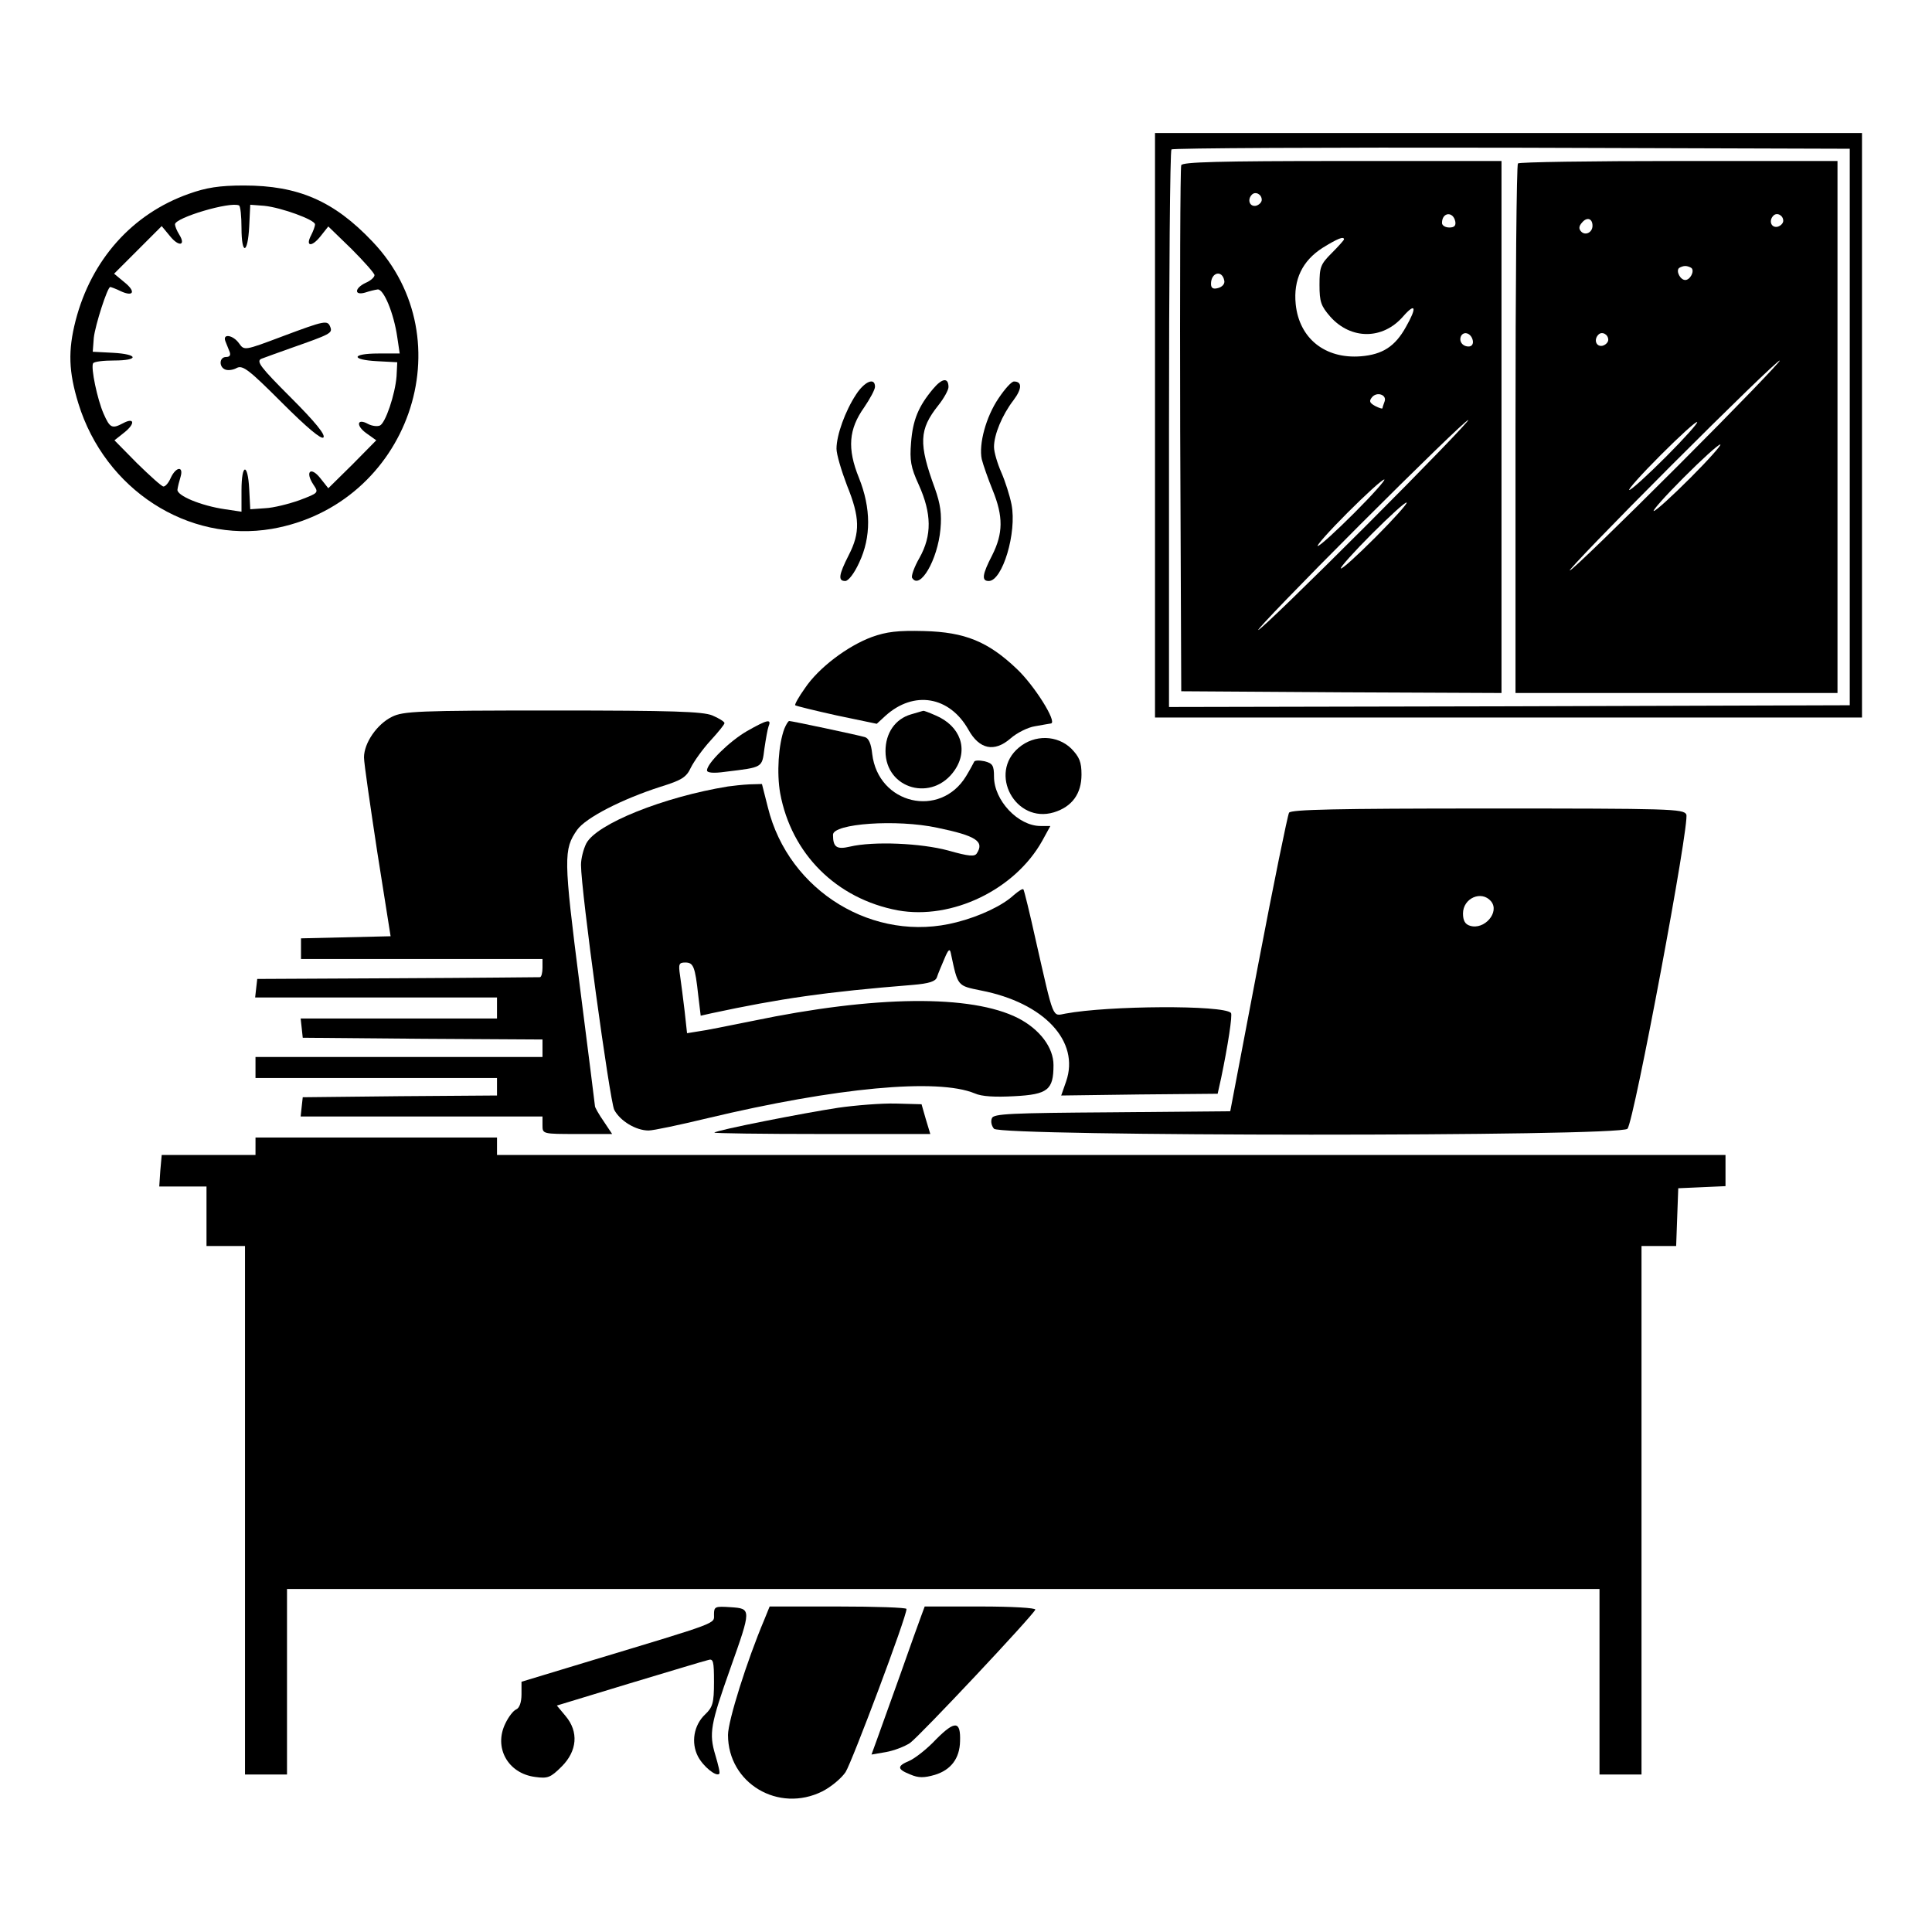<?xml version="1.0" standalone="no"?>
<!DOCTYPE svg PUBLIC "-//W3C//DTD SVG 20010904//EN"
 "http://www.w3.org/TR/2001/REC-SVG-20010904/DTD/svg10.dtd">
<svg version="1.0" xmlns="http://www.w3.org/2000/svg"
 width="552pt" height="552pt" viewBox="0 0 552 552"
 preserveAspectRatio="xMidYMid meet">

<g transform="translate(0,552) scale(0.1,-0.1)"
fill="#000000" stroke="none">
<path d="M3300 4305 l0 -835 1010 0 1010 0 0 835 0 835 -1010 0 -1010 0 0
-835z m1985 -5 l0 -795 -972 -3 -973 -2 0 793 c0 437 3 797 7 800 3 4 441 6
972 5 l966 -3 0 -795z"/>
<path d="M3375 5048 c-3 -7 -4 -348 -3 -758 l3 -745 458 -3 457 -2 0 760 0
760 -455 0 c-355 0 -457 -3 -460 -12z m230 -99 c0 -7 -8 -15 -17 -17 -18 -3
-25 18 -11 32 10 10 28 1 28 -15z m553 -62 c2 -12 -3 -17 -17 -17 -12 0 -21 6
-21 13 0 31 32 34 38 4z m-318 -51 c0 -2 -16 -20 -35 -39 -32 -32 -35 -40 -35
-91 0 -48 4 -60 31 -91 59 -66 150 -66 208 1 36 41 40 26 8 -30 -31 -56 -67
-79 -129 -84 -102 -8 -176 51 -186 149 -7 70 19 124 77 161 42 26 61 34 61 24z
m-342 -118 c2 -9 -6 -18 -18 -21 -14 -4 -20 0 -20 12 0 33 32 41 38 9z m710
-171 c2 -10 -3 -17 -12 -17 -18 0 -29 16 -21 31 9 14 29 6 33 -14z m-252 -174
c-3 -8 -6 -17 -6 -19 0 -3 -9 0 -21 6 -16 9 -18 14 -9 25 14 17 43 7 36 -12z
m-51 -353 c-165 -165 -304 -300 -310 -300 -5 0 125 135 290 300 165 165 304
300 310 300 5 0 -125 -135 -290 -300z m-35 35 c-52 -52 -99 -95 -105 -95 -5 0
33 43 85 95 52 52 99 95 105 95 5 0 -33 -43 -85 -95z m60 -70 c-52 -52 -96
-92 -99 -89 -3 2 37 47 89 99 52 52 96 92 99 89 3 -2 -37 -47 -89 -99z"/>
<path d="M4337 5053 c-4 -3 -7 -345 -7 -760 l0 -753 460 0 460 0 0 760 0 760
-453 0 c-250 0 -457 -3 -460 -7z m758 -164 c0 -7 -8 -15 -17 -17 -18 -3 -25
18 -11 32 10 10 28 1 28 -15z m-545 -14 c0 -19 -20 -29 -32 -17 -8 8 -7 16 2
26 14 17 30 12 30 -9z m283 -121 c9 -9 -4 -34 -18 -34 -14 0 -27 25 -18 34 4
3 12 6 18 6 6 0 14 -3 18 -6z m-238 -205 c0 -7 -8 -15 -17 -17 -18 -3 -25 18
-11 32 10 10 28 1 28 -15z m200 -359 c-165 -165 -304 -300 -310 -300 -5 0 125
135 290 300 165 165 304 300 310 300 5 0 -125 -135 -290 -300z m-35 25 c-52
-52 -99 -95 -105 -95 -5 0 35 45 90 100 54 54 101 97 104 94 3 -2 -37 -47 -89
-99z m70 -60 c-52 -52 -99 -95 -105 -95 -5 0 33 43 85 95 52 52 99 95 105 95
5 0 -33 -43 -85 -95z"/>
<path d="M539 4966 c-161 -57 -278 -188 -323 -362 -22 -86 -20 -146 8 -237 76
-246 313 -399 553 -358 390 68 555 540 287 821 -110 116 -212 160 -367 160
-70 0 -108 -6 -158 -24z m151 -97 c0 -79 18 -76 22 4 l3 62 40 -3 c49 -5 145
-40 145 -53 0 -6 -5 -19 -11 -31 -17 -32 1 -35 26 -4 l23 29 66 -64 c36 -36
66 -70 66 -75 0 -6 -11 -16 -25 -22 -32 -15 -34 -37 -2 -28 12 4 28 8 36 9 17
2 46 -67 56 -136 l7 -47 -61 0 c-77 0 -80 -18 -3 -22 l57 -3 -2 -40 c-4 -52
-32 -135 -48 -141 -8 -3 -23 -1 -34 5 -31 17 -35 -5 -4 -27 l28 -20 -68 -69
-69 -68 -23 29 c-27 34 -44 19 -20 -18 16 -24 16 -24 -39 -45 -31 -11 -75 -22
-98 -23 l-43 -3 -3 58 c-4 76 -22 73 -22 -4 l0 -61 -47 7 c-69 10 -138 39
-136 56 1 8 5 24 9 37 9 31 -13 29 -28 -3 -6 -14 -15 -25 -21 -25 -5 0 -38 30
-75 66 l-65 66 29 23 c31 25 28 43 -4 26 -32 -17 -38 -14 -56 27 -18 41 -37
132 -30 144 3 5 30 8 60 8 72 0 70 18 -3 22 l-58 3 3 40 c4 36 39 145 47 145
2 0 16 -5 30 -12 37 -17 44 -1 10 26 l-29 24 68 68 68 68 24 -29 c25 -31 46
-27 26 5 -7 11 -12 24 -12 29 0 19 158 66 183 54 4 -2 7 -31 7 -64z"/>
<path d="M807 4559 c-109 -41 -109 -41 -124 -20 -17 24 -48 29 -39 6 3 -8 9
-22 12 -30 4 -10 0 -15 -10 -15 -20 0 -21 -29 -2 -36 8 -3 23 -1 33 5 17 8 35
-6 128 -99 73 -73 113 -106 119 -100 7 7 -24 45 -93 114 -87 87 -100 104 -84
111 10 4 47 17 83 30 114 40 120 43 114 60 -8 21 -14 20 -137 -26z"/>
<path d="M2666 4409 c-42 -50 -58 -89 -63 -154 -4 -50 -1 -70 22 -120 37 -82
38 -145 2 -209 -15 -26 -24 -52 -21 -57 22 -36 73 51 81 139 4 43 0 72 -16
117 -47 128 -45 168 10 237 16 20 29 44 29 52 0 28 -18 26 -44 -5z"/>
<path d="M2446 4393 c-31 -47 -56 -116 -56 -155 0 -16 14 -63 30 -105 37 -91
38 -135 5 -199 -29 -57 -31 -74 -10 -74 9 0 26 22 40 53 34 72 34 155 -1 242
-34 84 -29 139 15 201 17 25 31 51 31 59 0 28 -30 15 -54 -22z"/>
<path d="M2853 4382 c-36 -53 -57 -131 -48 -174 4 -16 18 -56 31 -88 31 -76
30 -124 -1 -186 -29 -56 -31 -74 -10 -74 39 0 81 138 65 219 -5 25 -18 66 -29
91 -11 25 -21 58 -21 73 0 35 23 91 56 134 24 32 25 53 1 53 -7 0 -26 -21 -44
-48z"/>
<path d="M2491 3700 c-70 -26 -152 -88 -191 -146 -18 -25 -30 -47 -28 -49 2
-2 55 -15 118 -29 l115 -24 25 23 c81 73 183 56 237 -40 31 -56 74 -65 120
-25 18 16 50 32 70 35 21 4 41 7 46 8 18 4 -48 109 -98 156 -82 78 -148 105
-265 108 -75 2 -107 -2 -149 -17z"/>
<path d="M1120 3472 c-43 -21 -80 -75 -80 -116 0 -17 18 -139 38 -271 l38
-240 -128 -3 -128 -3 0 -29 0 -30 345 0 345 0 0 -25 c0 -14 -3 -26 -7 -27 -5
0 -188 -2 -408 -3 l-400 -2 -3 -26 -3 -27 345 0 346 0 0 -30 0 -30 -281 0
-280 0 3 -27 3 -28 343 -3 342 -2 0 -25 0 -25 -410 0 -410 0 0 -30 0 -30 345
0 345 0 0 -25 0 -25 -277 -2 -278 -3 -3 -27 -3 -28 345 0 346 0 0 -25 c0 -25
0 -25 100 -25 l99 0 -24 36 c-14 20 -25 40 -25 43 0 3 -20 160 -44 349 -46
361 -46 385 -7 441 25 35 129 88 238 123 61 19 74 27 87 55 9 18 34 53 56 77
22 24 40 46 40 50 0 4 -16 14 -35 22 -28 11 -111 14 -457 14 -383 0 -426 -2
-458 -18z"/>
<path d="M2603 3479 c-45 -13 -73 -53 -73 -105 0 -109 135 -147 198 -54 40 59
16 126 -55 156 -18 8 -34 14 -35 13 -2 0 -17 -5 -35 -10z"/>
<path d="M2134 3431 c-50 -29 -114 -92 -114 -112 0 -7 18 -9 53 -4 107 13 104
11 111 66 4 27 9 56 12 64 9 22 -4 19 -62 -14z"/>
<path d="M2241 3438 c-17 -46 -22 -127 -12 -184 32 -174 161 -302 336 -335
155 -28 335 59 413 199 l23 42 -28 0 c-64 0 -133 73 -133 141 0 32 -4 38 -27
44 -15 3 -29 3 -30 -2 -2 -4 -12 -23 -23 -41 -74 -121 -251 -80 -268 64 -3 29
-10 45 -21 48 -20 6 -209 46 -216 46 -3 0 -9 -10 -14 -22z m437 -283 c111 -23
135 -39 113 -73 -6 -10 -22 -9 -82 8 -78 21 -213 27 -281 11 -38 -9 -48 -1
-48 34 0 32 182 45 298 20z"/>
<path d="M2911 3384 c-88 -73 -10 -218 100 -185 52 16 79 53 79 108 0 36 -6
50 -29 74 -40 39 -105 41 -150 3z"/>
<path d="M2080 3273 c-184 -30 -376 -107 -405 -163 -8 -16 -15 -43 -15 -61 0
-74 82 -673 95 -700 17 -32 62 -59 98 -59 14 0 89 16 168 35 369 88 658 115
764 71 20 -9 58 -11 113 -8 96 5 112 18 112 89 0 50 -39 102 -101 134 -134 68
-409 65 -759 -8 -69 -14 -139 -28 -156 -30 l-31 -5 -7 64 c-4 34 -10 80 -13
101 -5 33 -3 37 15 37 23 0 28 -11 37 -94 l7 -58 31 7 c196 42 326 61 575 81
47 4 65 10 69 22 3 10 13 33 21 52 12 29 16 31 19 15 20 -94 18 -91 86 -105
180 -35 283 -145 243 -260 l-14 -40 224 3 223 2 10 45 c19 91 33 181 28 186
-22 23 -350 21 -473 -2 -38 -7 -32 -22 -85 211 -17 77 -33 142 -35 144 -2 3
-14 -5 -27 -16 -32 -30 -97 -61 -164 -78 -235 -61 -480 88 -539 328 l-17 67
-36 -1 c-20 -1 -47 -4 -61 -6z"/>
<path d="M3683 3198 c-4 -7 -44 -202 -88 -433 l-80 -420 -338 -3 c-289 -2
-339 -4 -343 -17 -4 -9 -1 -22 6 -30 19 -22 1791 -23 1810 0 19 23 179 877
168 898 -8 16 -45 17 -568 17 -436 0 -561 -3 -567 -12z m577 -253 c26 -31 -19
-83 -60 -70 -14 4 -20 15 -20 35 0 44 53 67 80 35z"/>
<path d="M2395 2355 c-99 -15 -348 -64 -354 -71 -2 -2 135 -4 306 -4 l311 0
-13 43 -12 42 -74 2 c-41 1 -115 -5 -164 -12z"/>
<path d="M730 2245 l0 -25 -134 0 -134 0 -4 -45 -3 -45 67 0 68 0 0 -85 0 -85
55 0 55 0 0 -755 0 -755 60 0 60 0 0 265 0 265 1875 0 1875 0 0 -265 0 -265
60 0 60 0 0 755 0 755 50 0 49 0 3 83 3 82 68 3 67 3 0 44 0 45 -1755 0 -1755
0 0 25 0 25 -345 0 -345 0 0 -25z"/>
<path d="M2040 907 c0 -27 19 -20 -352 -132 l-198 -60 0 -36 c0 -23 -6 -39
-15 -43 -8 -3 -22 -21 -31 -40 -34 -69 7 -143 85 -153 36 -5 44 -2 76 30 44
44 49 99 11 144 l-25 30 207 63 c114 34 215 65 225 67 15 5 17 -3 17 -63 0
-60 -4 -72 -25 -92 -33 -31 -41 -81 -21 -120 15 -29 52 -59 61 -50 3 2 -3 26
-11 53 -19 63 -14 88 43 249 60 169 60 170 1 174 -45 3 -48 2 -48 -21z"/>
<path d="M2184 893 c-50 -118 -104 -290 -104 -330 0 -138 144 -224 270 -161
25 13 54 37 66 55 18 28 175 445 174 466 0 4 -88 7 -196 7 l-195 0 -15 -37z"/>
<path d="M2632 903 c-6 -16 -33 -91 -60 -168 -28 -77 -57 -160 -66 -184 l-16
-44 41 7 c23 4 54 16 69 26 28 20 352 365 358 381 2 5 -67 9 -156 9 l-160 0
-10 -27z"/>
<path d="M2675 551 c-26 -28 -61 -55 -77 -62 -36 -15 -35 -24 3 -39 23 -10 39
-10 70 -1 46 14 71 47 72 96 2 58 -14 60 -68 6z"/>
</g>
</svg>
